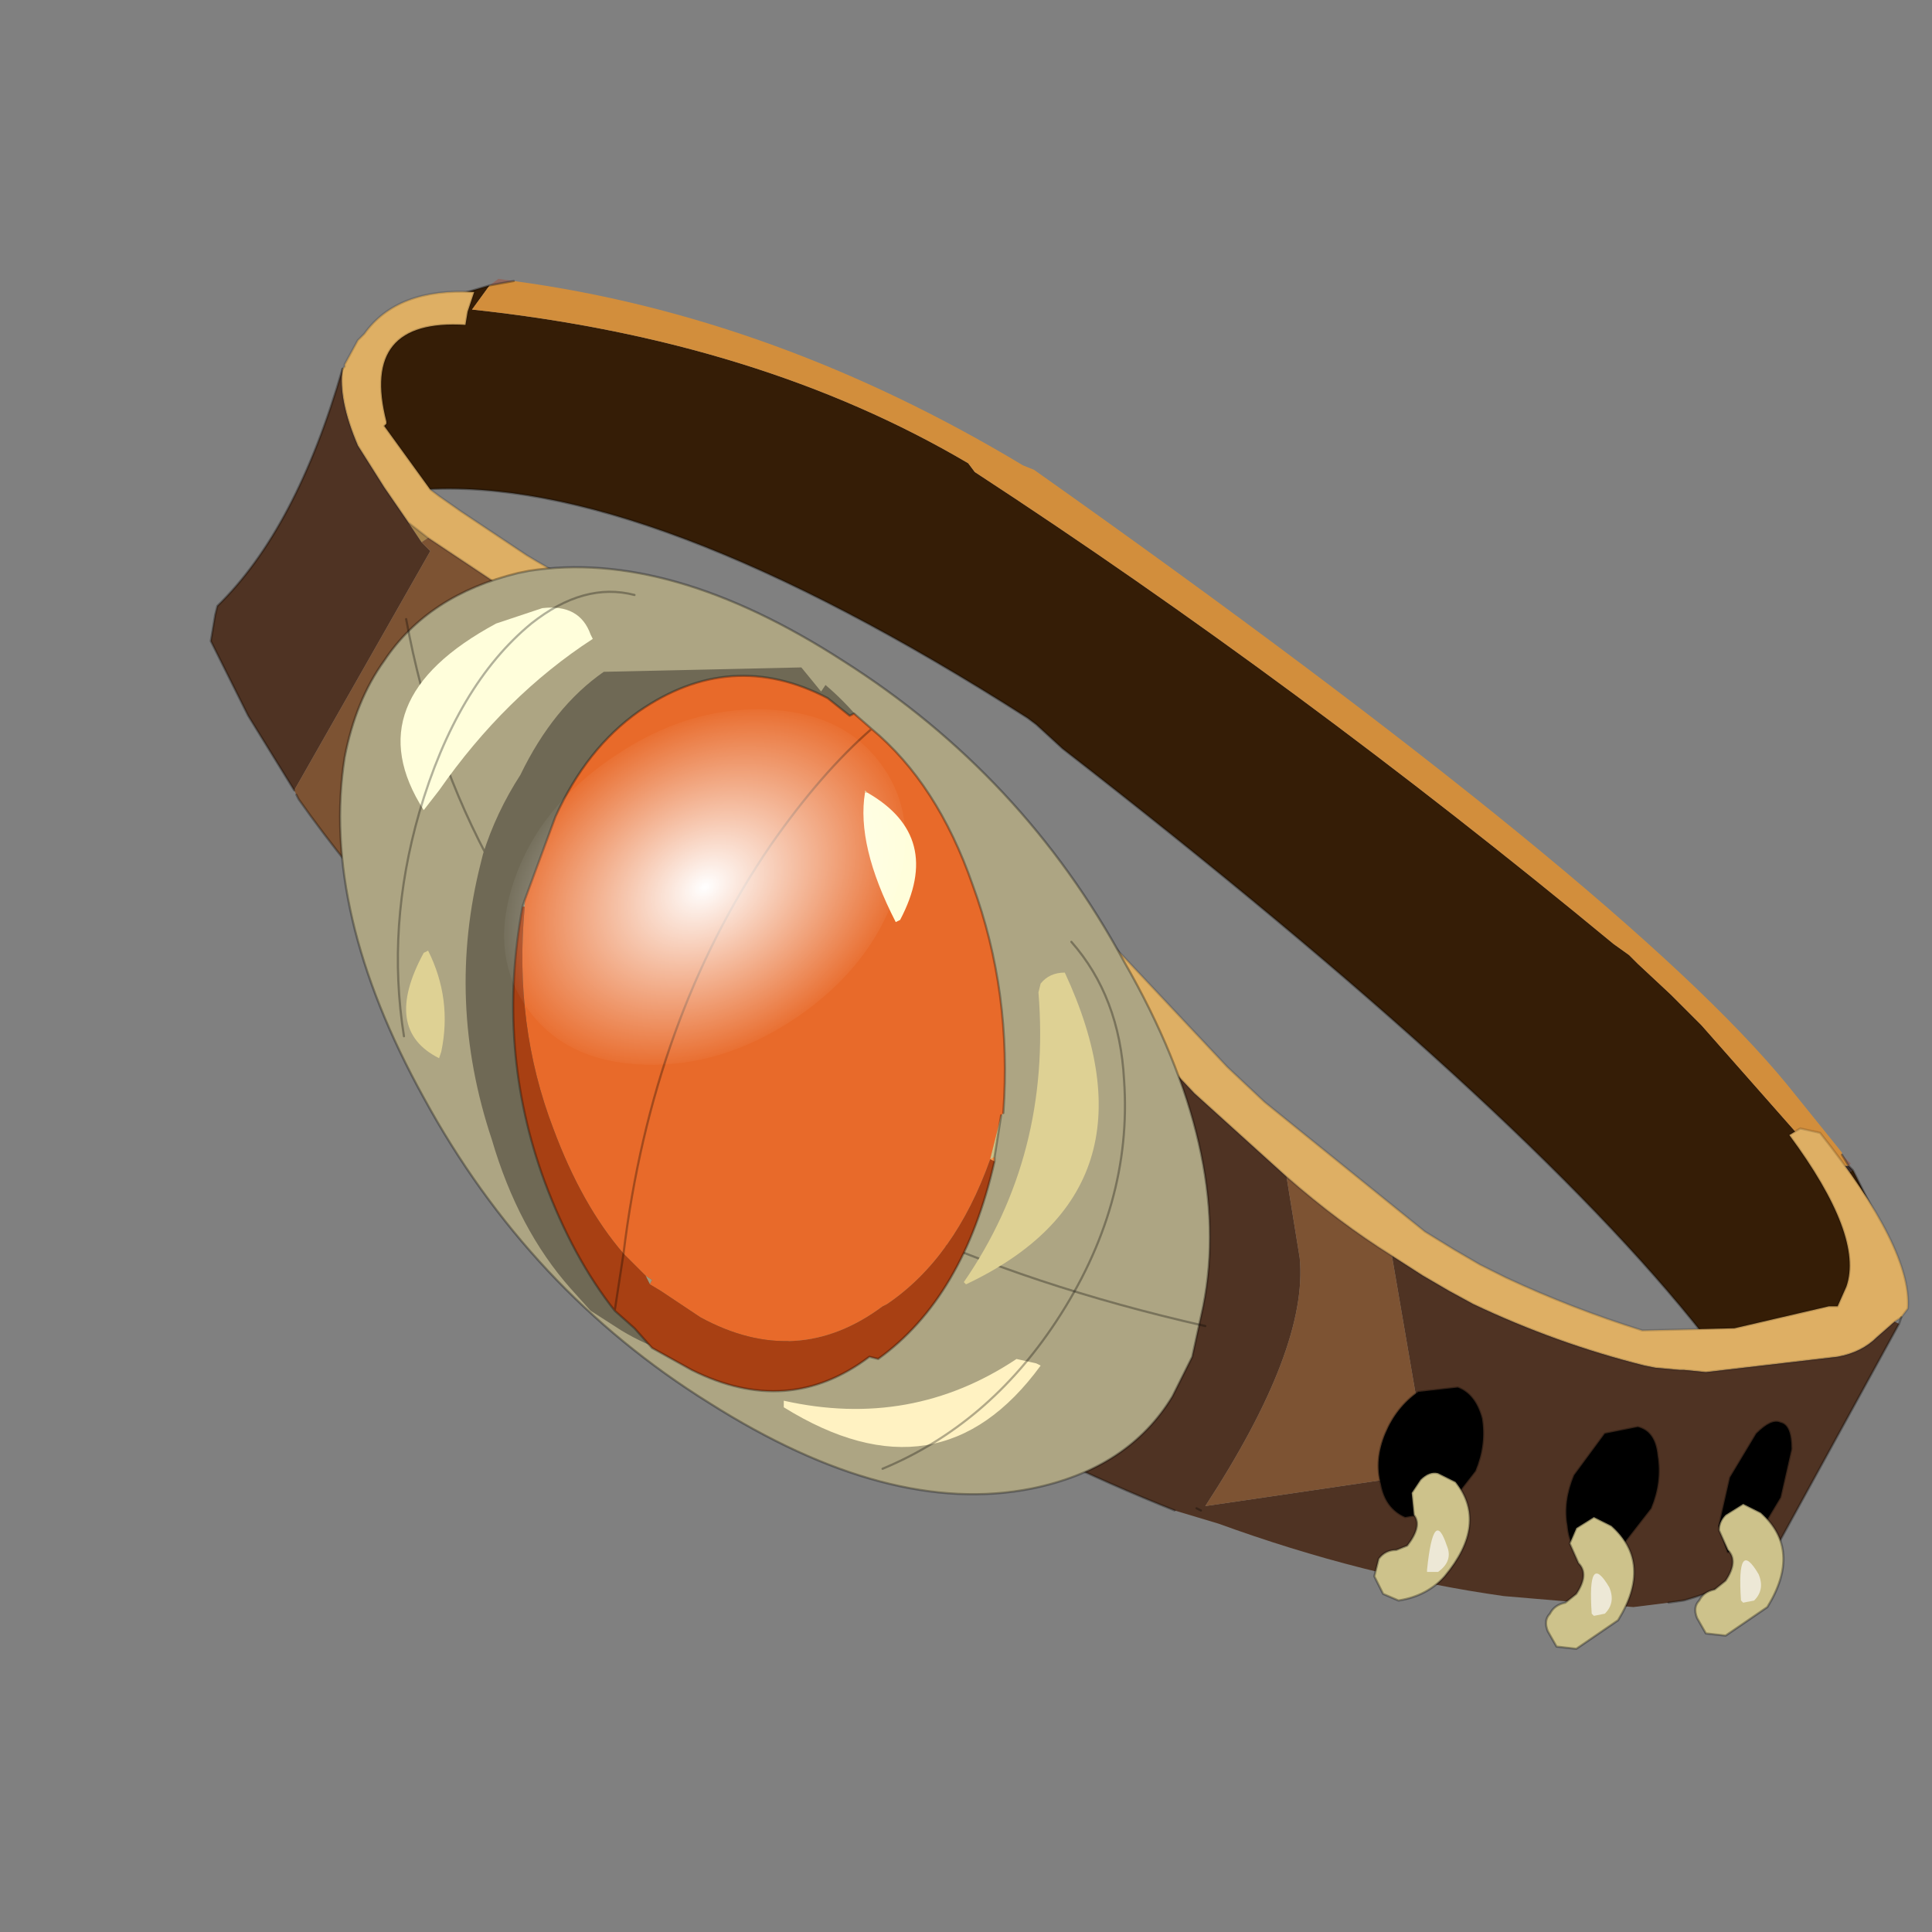 <?xml version="1.0" encoding="UTF-8" standalone="no"?>
<svg xmlns:xlink="http://www.w3.org/1999/xlink" height="440.0px" width="440.0px" xmlns="http://www.w3.org/2000/svg">
  <rect width="100%" height="100%" fill="#808080" stroke="none"/>
  <g transform="matrix(10.0, 0.0, 0.0, 10.0, 0.0, 0.0)">
    <use height="44.0" transform="matrix(1.0, 0.0, 0.0, 1.0, 0.0, 0.0)" width="44.0" xlink:href="#shape0"/>
    <use height="38.45" transform="matrix(0.176, -0.243, 0.121, 0.172, 10.688, 21.087)" width="34.5" xlink:href="#sprite0"/>
    <use height="28.1" transform="matrix(0.809, -0.264, 0.264, 0.809, 11.268, 19.823)" width="30.3" xlink:href="#sprite1"/>
    <use height="12.0" transform="matrix(1.0, 0.0, 0.0, 1.0, 20.1, 21.45)" width="5.5" xlink:href="#shape4"/>
    <use height="28.1" transform="matrix(-0.168, -0.823, -0.577, 0.212, 20.611, 23.76)" width="30.3" xlink:href="#sprite1"/>
    <use height="24.1" transform="matrix(1.0, 0.0, 0.0, 1.0, 9.05, 13.5)" width="31.55" xlink:href="#shape5"/>
  </g>
  <defs>
    <g id="shape0" transform="matrix(1.0, 0.0, 0.0, 1.0, 0.0, 0.0)">
      <path d="M44.0 44.0 L0.0 44.0 0.0 0.0 44.0 0.0 44.0 44.0" fill="#43adca" fill-opacity="0.0" fill-rule="evenodd" stroke="none"/>
      <path d="M11.7 6.4 L11.15 6.5 11.35 6.35 11.7 6.4 M42.1 26.55 L41.95 26.3 42.15 26.5 42.1 26.55" fill="#8f675e" fill-rule="evenodd" stroke="none"/>
      <path d="M42.0 26.75 L42.0 26.65 41.95 26.55 42.1 26.55 42.2 26.65 42.0 26.75 M9.6 11.15 L9.6 11.2 9.6 11.15" fill="#3d2e2a" fill-rule="evenodd" stroke="none"/>
      <path d="M41.95 27.35 L42.1 27.2 42.0 27.5 41.95 27.35" fill="#a68d6f" fill-rule="evenodd" stroke="none"/>
      <path d="M11.15 6.5 L10.75 7.05 Q17.3 7.75 22.05 10.55 L22.2 10.75 Q29.55 15.55 36.75 21.5 L37.1 21.75 37.3 21.95 38.05 22.65 38.75 23.35 41.0 25.9 41.95 27.35 42.0 27.5 42.1 27.2 42.0 26.75 42.2 26.65 43.1 28.45 43.1 30.15 38.8 30.4 Q34.7 25.2 24.2 17.05 L23.6 16.5 23.4 16.35 Q14.7 10.8 9.6 11.15 L9.6 11.2 8.25 9.0 9.1 7.1 11.15 6.5" fill="#351d06" fill-rule="evenodd" stroke="none"/>
      <path d="M11.7 6.4 Q17.65 7.2 23.3 10.6 L23.55 10.7 Q37.05 20.25 40.7 24.7 L41.95 26.25 41.95 26.3 42.1 26.55 41.95 26.55 42.0 26.65 42.0 26.75 42.1 27.2 41.95 27.35 41.0 25.9 38.75 23.35 38.05 22.65 37.3 21.95 37.1 21.75 36.75 21.5 Q29.55 15.55 22.2 10.75 L22.05 10.55 Q17.3 7.75 10.75 7.05 L11.15 6.5 11.7 6.4" fill="#d28e3c" fill-rule="evenodd" stroke="none"/>
      <path d="M11.7 6.4 L11.15 6.5 M42.1 26.55 L41.95 26.3 M42.1 26.55 L42.2 26.65 43.1 28.45 43.1 30.15 38.8 30.4 Q34.7 25.2 24.2 17.05 L23.6 16.5 23.4 16.35 Q14.7 10.8 9.6 11.15 L9.6 11.2 8.25 9.0 9.1 7.1 11.15 6.5" fill="none" stroke="#000000" stroke-linecap="round" stroke-linejoin="round" stroke-opacity="0.302" stroke-width="0.05"/>
      <path d="M32.7 34.5 L32.65 34.5 32.7 34.5" fill="#47392f" fill-rule="evenodd" stroke="none"/>
      <path d="M9.3 11.9 L9.75 12.25 9.6 12.35 9.3 11.9" fill="#a6844b" fill-rule="evenodd" stroke="none"/>
      <path d="M7.8 8.4 L7.85 8.35 7.85 8.3 8.15 7.75 8.3 7.6 Q9.05 6.55 10.8 6.65 L10.65 7.1 10.6 7.4 Q8.2 7.25 8.8 9.6 L8.8 9.65 8.75 9.7 9.8 11.15 10.0 11.3 10.5 11.65 12.0 12.65 Q13.8 13.75 16.6 14.75 L18.6 15.75 19.8 16.55 23.25 19.3 27.95 24.3 28.8 25.1 32.45 28.05 33.1 28.45 33.7 28.8 34.3 29.1 Q35.8 29.8 37.4 30.3 L39.5 30.25 41.65 29.75 41.85 29.75 42.05 29.3 Q42.45 28.15 40.75 25.85 L41.0 25.7 41.45 25.8 Q43.55 28.45 43.45 29.8 L43.3 30.0 43.15 30.1 42.75 30.45 Q42.4 30.8 41.85 30.9 L38.85 31.25 38.35 31.2 38.25 31.2 37.7 31.15 37.45 31.1 Q35.45 30.6 33.55 29.7 L33.0 29.4 32.4 29.05 31.7 28.6 Q30.5 27.85 29.3 26.8 L27.2 24.9 22.5 19.9 19.35 17.3 17.85 16.35 15.85 15.35 Q13.05 14.3 11.25 13.25 L9.75 12.25 9.3 11.9 8.75 11.1 8.15 10.15 Q7.7 9.1 7.8 8.4" fill="#deaf64" fill-rule="evenodd" stroke="none"/>
      <path d="M7.8 8.4 Q7.7 9.1 8.15 10.15 L8.75 11.1 9.3 11.9 9.6 12.35 9.8 12.55 6.7 18.0 5.65 16.3 4.8 14.6 4.9 14.0 4.95 13.8 Q6.75 12.05 7.8 8.4 M19.35 17.3 L22.5 19.9 27.2 24.9 29.3 26.8 29.6 28.65 Q29.8 30.7 27.45 34.3 L32.55 33.55 31.7 28.6 32.4 29.05 33.0 29.4 33.55 29.7 Q35.45 30.6 37.45 31.1 L37.7 31.15 38.25 31.2 38.35 31.2 38.85 31.25 41.85 30.9 Q42.4 30.8 42.75 30.45 L43.15 30.1 43.25 30.15 40.45 35.25 40.3 35.45 Q39.6 36.1 38.35 36.45 L38.0 36.5 37.2 36.6 34.25 36.35 Q31.05 35.9 27.75 34.7 L27.25 34.55 26.75 34.4 Q23.85 33.25 20.9 31.55 L20.25 31.2 18.05 29.8 14.0 26.1 19.35 17.3 M32.65 34.5 L32.7 34.5 32.65 34.5 M27.25 34.35 L27.35 34.4 27.25 34.35" fill="#4f3323" fill-rule="evenodd" stroke="none"/>
      <path d="M9.75 12.25 L11.25 13.25 Q13.05 14.3 15.85 15.35 L17.85 16.35 19.35 17.3 14.0 26.1 13.0 25.15 Q8.95 21.25 6.8 18.2 L6.75 18.1 6.7 18.0 9.8 12.55 9.6 12.35 9.75 12.25 M29.3 26.8 Q30.5 27.85 31.7 28.6 L32.55 33.55 27.45 34.3 Q29.8 30.7 29.6 28.65 L29.3 26.8" fill="#7d5333" fill-rule="evenodd" stroke="none"/>
      <path d="M43.25 30.15 L43.3 30.0 M6.75 18.1 L6.8 18.2 Q8.95 21.25 13.0 25.15 L14.0 26.1 18.05 29.8 20.25 31.2 20.9 31.55 Q23.85 33.25 26.75 34.4 M6.7 18.0 L5.65 16.3 4.8 14.6 4.9 14.0 4.95 13.8 Q6.75 12.05 7.8 8.4 M38.0 36.5 L38.35 36.45 Q39.6 36.1 40.3 35.45 L40.45 35.25 43.25 30.15 M32.65 34.5 L32.7 34.5 M27.25 34.35 L27.35 34.4 27.25 34.35" fill="none" stroke="#000000" stroke-linecap="round" stroke-linejoin="round" stroke-opacity="0.302" stroke-width="0.05"/>
      <path d="M43.15 30.1 L43.3 30.0 43.45 29.8 Q43.55 28.45 41.45 25.8 L41.0 25.7 40.75 25.85 Q42.45 28.15 42.05 29.3 L41.85 29.75 41.65 29.75 39.5 30.25 37.4 30.3 Q35.8 29.8 34.3 29.1 L33.7 28.8 33.1 28.45 32.45 28.05 28.8 25.1 27.95 24.3 23.25 19.3 19.8 16.55 18.6 15.75 16.6 14.75 Q13.8 13.75 12.0 12.65 L10.5 11.65 10.0 11.3 9.8 11.15 8.75 9.7 8.8 9.65 8.8 9.6 Q8.2 7.25 10.6 7.4 L10.65 7.1 10.8 6.65 Q9.05 6.55 8.3 7.6 L8.15 7.75 7.85 8.3 7.85 8.35 7.8 8.4 Q7.7 9.1 8.15 10.15 L8.75 11.1 9.3 11.9 9.75 12.25 11.25 13.25 Q13.05 14.3 15.85 15.35 L17.85 16.35 19.35 17.3 22.5 19.9 27.2 24.9 29.3 26.8 Q30.5 27.85 31.7 28.6 L32.4 29.05 33.0 29.4 33.55 29.7 Q35.45 30.6 37.45 31.1 L37.7 31.15 38.25 31.2 38.35 31.2 38.85 31.25 41.85 30.9 Q42.4 30.8 42.75 30.45 L43.15 30.1" fill="none" stroke="#000000" stroke-linecap="round" stroke-linejoin="round" stroke-opacity="0.153" stroke-width="0.05"/>
      <path d="M12.05 13.0 Q15.25 12.5 19.2 15.05 23.3 17.65 25.6 21.9 28.1 26.25 27.4 29.75 L27.15 30.9 26.7 31.8 Q25.7 33.45 23.5 33.9 20.25 34.55 16.15 31.95 12.05 29.4 9.65 25.0 7.3 20.75 7.85 17.25 8.1 15.95 8.75 15.05 9.75 13.55 11.8 13.05 L12.05 13.0 M17.2 18.15 Q14.65 16.5 12.5 16.85 11.2 17.1 10.6 18.1 L10.1 19.35 10.05 19.45 Q9.65 21.7 11.15 24.4 12.35 26.6 14.25 28.15 L15.3 28.8 Q17.75 30.45 19.85 30.05 L19.95 30.05 21.05 29.7 Q22.1 29.05 22.4 27.55 22.8 25.35 21.25 22.55 20.05 20.25 18.0 18.7 20.05 20.25 21.25 22.55 22.8 25.35 22.4 27.55 22.1 29.05 21.05 29.7 L19.95 30.05 19.85 30.05 Q17.75 30.45 15.3 28.8 L14.25 28.15 Q12.35 26.6 11.15 24.4 9.65 21.7 10.05 19.45 L10.1 19.35 10.6 18.1 Q11.2 17.1 12.5 16.85 14.65 16.5 17.2 18.15 L18.0 18.7 17.25 18.15 17.2 18.15" fill="#ada583" fill-rule="evenodd" stroke="none"/>
      <path d="M18.0 18.7 Q20.05 20.25 21.25 22.55 22.8 25.35 22.4 27.55 22.1 29.05 21.05 29.7 L19.95 30.05 19.85 30.05 Q17.75 30.45 15.3 28.8 L14.25 28.15 Q12.35 26.6 11.15 24.4 9.65 21.7 10.05 19.45 L10.1 19.35 10.6 18.1 Q11.2 17.1 12.5 16.85 14.65 16.5 17.2 18.15 M18.0 18.7 L17.2 18.15" fill="none" stroke="#010101" stroke-linecap="round" stroke-linejoin="round" stroke-opacity="0.0" stroke-width="0.05"/>
      <path d="M12.05 13.0 Q15.25 12.5 19.2 15.05 23.3 17.65 25.6 21.9 28.1 26.25 27.4 29.75 L27.15 30.9 26.7 31.8 Q25.7 33.45 23.5 33.9 20.25 34.55 16.15 31.95 12.05 29.4 9.65 25.0 7.3 20.75 7.85 17.25 8.1 15.95 8.75 15.05 9.75 13.55 11.8 13.05 L12.05 13.0" fill="none" stroke="#000000" stroke-linecap="round" stroke-linejoin="round" stroke-opacity="0.302" stroke-width="0.05"/>
      <path d="M9.25 14.1 Q11.55 26.6 27.45 30.2" fill="none" stroke="#000000" stroke-linecap="round" stroke-linejoin="round" stroke-opacity="0.302" stroke-width="0.05"/>
      <path d="M18.8 15.6 Q20.45 17.0 21.25 19.65 22.0 22.2 21.65 24.85 L21.65 24.95 21.6 25.15 21.4 25.85 Q20.6 28.95 18.5 30.35 L18.4 30.3 Q16.3 31.6 14.15 30.3 L13.45 29.85 13.0 29.35 Q11.8 28.0 11.2 25.95 10.15 22.8 10.95 19.65 L11.0 19.45 Q11.3 18.5 11.85 17.65 12.6 16.1 13.75 15.3 L18.25 15.2 18.7 15.75 18.8 15.6" fill="#6f6955" fill-rule="evenodd" stroke="none"/>
      <path d="M22.8 25.4 L22.65 26.35 22.55 26.4 22.8 25.4 M11.95 20.65 L11.9 20.65 11.95 20.65" fill="#cbc087" fill-rule="evenodd" stroke="none"/>
      <path d="M11.9 20.65 L11.95 20.5 11.95 20.65 11.9 20.65 M14.7 29.05 L14.85 29.15 14.8 29.25 14.7 29.05" fill="#a1987a" fill-rule="evenodd" stroke="none"/>
      <path d="M22.85 25.35 L22.8 25.4 22.55 26.4 Q21.75 28.65 20.2 29.7 L20.1 29.75 Q18.15 31.2 15.95 30.0 L15.05 29.4 14.8 29.25 14.85 29.15 14.7 29.05 14.2 28.55 Q13.25 27.45 12.6 25.7 11.7 23.35 11.95 20.65 L11.95 20.5 12.65 18.6 Q13.35 17.05 14.55 16.2 16.65 14.75 18.85 15.9 L19.35 16.3 19.45 16.25 19.85 16.6 Q21.35 17.85 22.15 20.15 23.05 22.6 22.85 25.35 M19.85 16.6 Q18.7 17.6 17.55 19.25 14.85 23.2 14.2 28.55 14.85 23.2 17.55 19.25 18.7 17.6 19.85 16.6" fill="#e86a2a" fill-rule="evenodd" stroke="none"/>
      <path d="M22.65 26.35 L22.65 26.45 22.55 26.4 22.65 26.35" fill="#ff9545" fill-rule="evenodd" stroke="none"/>
      <path d="M22.65 26.45 Q21.95 29.55 20.0 30.95 L19.8 30.9 Q17.95 32.3 15.75 31.2 L14.85 30.7 14.45 30.25 14.0 29.85 Q13.05 28.65 12.4 26.9 11.3 23.9 11.9 20.65 L11.95 20.65 Q11.7 23.35 12.6 25.7 13.25 27.45 14.2 28.55 L14.7 29.05 14.8 29.25 15.05 29.4 15.95 30.0 Q18.15 31.2 20.1 29.75 L20.2 29.7 Q21.75 28.65 22.55 26.4 L22.65 26.45 M14.0 29.85 L14.2 28.55 14.0 29.85" fill="#a84013" fill-rule="evenodd" stroke="none"/>
      <path d="M22.8 25.4 L22.65 26.35 22.65 26.45 Q21.95 29.55 20.0 30.95 L19.8 30.9 Q17.95 32.3 15.75 31.2 L14.85 30.7 14.45 30.25 14.0 29.85 Q13.05 28.65 12.4 26.9 11.3 23.9 11.9 20.65 L11.95 20.5 12.65 18.6 Q13.35 17.05 14.55 16.2 16.65 14.75 18.85 15.9 L19.35 16.3 19.45 16.25 19.85 16.6 Q21.35 17.85 22.15 20.15 23.05 22.6 22.85 25.35 M14.2 28.55 Q14.85 23.2 17.55 19.25 18.7 17.6 19.85 16.6 M14.2 28.55 L14.0 29.85" fill="none" stroke="#000000" stroke-linecap="round" stroke-linejoin="round" stroke-opacity="0.302" stroke-width="0.05"/>
      <path d="M13.45 14.45 L13.5 14.55 Q11.5 15.85 10.0 18.0 L9.65 18.45 Q8.05 15.95 11.3 14.2 L12.35 13.85 Q13.2 13.75 13.45 14.45" fill="#fffedb" fill-rule="evenodd" stroke="none"/>
      <path d="M22.0 29.25 L21.95 29.2 Q23.95 26.3 23.65 22.6 L23.7 22.4 Q23.9 22.15 24.25 22.15 26.55 27.1 22.0 29.25" fill="#ded194" fill-rule="evenodd" stroke="none"/>
      <path d="M19.7 18.05 L19.7 18.0 19.75 18.05 19.7 18.05" fill="#ded194" fill-rule="evenodd" stroke="none"/>
      <path d="M19.75 18.05 Q21.5 19.05 20.5 20.95 L20.4 21.0 Q19.5 19.25 19.7 18.05 L19.75 18.05" fill="#fffedb" fill-rule="evenodd" stroke="none"/>
      <path d="M10.05 23.95 L10.0 24.1 Q8.7 23.45 9.65 21.7 L9.75 21.65 Q10.3 22.75 10.05 23.95" fill="#ded194" fill-rule="evenodd" stroke="none"/>
      <path d="M23.6 31.05 L23.7 31.1 Q21.4 34.25 17.85 32.05 L17.85 31.9 Q20.75 32.55 23.15 30.95 L23.6 31.05" fill="#fff2c2" fill-rule="evenodd" stroke="none"/>
      <path d="M39.95 35.1 L39.35 35.35 39.15 34.75 39.4 33.65 40.0 32.65 Q40.35 32.3 40.55 32.4 40.8 32.45 40.8 33.0 L40.55 34.1 39.95 35.1" fill="#000000" fill-rule="evenodd" stroke="none"/>
      <path d="M39.95 35.1 L39.35 35.35 39.15 34.75 39.4 33.65 40.0 32.65 Q40.35 32.3 40.55 32.4 40.8 32.45 40.8 33.0 L40.55 34.1 39.95 35.1 Z" fill="none" stroke="#000000" stroke-linecap="round" stroke-linejoin="round" stroke-opacity="0.302" stroke-width="0.05"/>
      <path d="M36.9 35.25 Q36.5 35.55 36.1 35.45 35.75 35.3 35.7 34.75 35.6 34.2 35.85 33.6 L36.55 32.65 37.3 32.5 Q37.7 32.6 37.75 33.15 37.85 33.75 37.6 34.35 L36.9 35.25" fill="#000000" fill-rule="evenodd" stroke="none"/>
      <path d="M36.9 35.25 Q36.5 35.55 36.1 35.45 35.75 35.3 35.7 34.75 35.6 34.2 35.85 33.6 L36.55 32.65 37.3 32.5 Q37.7 32.6 37.75 33.15 37.85 33.75 37.6 34.35 L36.9 35.25 Z" fill="none" stroke="#000000" stroke-linecap="round" stroke-linejoin="round" stroke-opacity="0.302" stroke-width="0.05"/>
      <path d="M32.9 34.4 L32.0 34.55 Q31.55 34.35 31.45 33.8 31.3 33.25 31.55 32.65 31.8 32.05 32.3 31.7 L33.2 31.6 Q33.6 31.75 33.75 32.3 33.85 32.9 33.6 33.5 L32.9 34.4" fill="#000000" fill-rule="evenodd" stroke="none"/>
      <path d="M32.9 34.4 L32.0 34.55 Q31.55 34.35 31.45 33.8 31.3 33.25 31.55 32.65 31.8 32.05 32.3 31.7 L33.2 31.6 Q33.6 31.75 33.75 32.3 33.85 32.9 33.6 33.5 L32.9 34.4 Z" fill="none" stroke="#000000" stroke-linecap="round" stroke-linejoin="round" stroke-opacity="0.302" stroke-width="0.05"/>
    </g>
    <g id="sprite0" transform="matrix(1.0, 0.0, 0.0, 1.0, 17.25, 19.2)">
      <use height="38.45" transform="matrix(1.0, 0.0, 0.0, 1.0, -17.25, -19.2)" width="34.5" xlink:href="#shape1"/>
    </g>
    <g id="shape1" transform="matrix(1.0, 0.0, 0.0, 1.0, 17.25, 19.2)">
      <path d="M12.2 -6.25 Q17.25 1.25 17.25 8.4 17.25 15.55 12.2 18.15 7.15 20.75 0.0 17.3 -7.15 13.8 -12.2 6.3 -17.25 -1.2 -17.25 -8.35 -17.25 -15.5 -12.2 -18.1 -7.15 -20.7 0.0 -17.2 7.15 -13.75 12.2 -6.25" fill="url(#gradient0)" fill-rule="evenodd" stroke="none"/>
    </g>
    <radialGradient cx="0" cy="0" gradientTransform="matrix(0.022, 0.011, 0.0, 0.022, 0.0, 0.05)" gradientUnits="userSpaceOnUse" id="gradient0" r="819.2" spreadMethod="pad">
      <stop offset="0.0" stop-color="#ffffff"/>
      <stop offset="1.0" stop-color="#ffffff" stop-opacity="0.0"/>
    </radialGradient>
    <g id="sprite1" transform="matrix(1.0, 0.0, 0.0, 1.0, 16.45, 16.2)">
      <clipPath id="clipPath0" transform="matrix(1.0, 0.0, 0.0, 1.0, 16.45, 16.2)">
        <use height="28.1" transform="matrix(1.0, 0.0, 0.0, 1.0, -16.45, -16.2)" width="28.15" xlink:href="#shape2"/>
      </clipPath>
      <g clip-path="url(#clipPath0)">
        <use height="16.7" transform="matrix(-0.222, 0.805, 0.853, -0.085, -3.15, -9.4)" width="8.7" xlink:href="#sprite2"/>
        <use height="16.7" transform="matrix(-0.881, 0.738, 0.928, 0.438, -1.65, -6.15)" width="8.7" xlink:href="#sprite2"/>
        <use height="16.7" transform="matrix(-1.129, 0.1, 0.313, 0.704, -3.95, -1.6)" width="8.7" xlink:href="#sprite2"/>
      </g>
    </g>
    <g id="shape2" transform="matrix(1.0, 0.0, 0.0, 1.0, 16.45, 16.2)">
      <path d="M10.6 -16.2 L10.9 -14.5 11.2 -10.05 11.1 -7.05 11.0 -5.05 Q11.0 -3.2 11.7 1.1 11.7 2.9 11.2 4.15 10.4 5.95 8.7 5.9 7.45 5.85 6.9 6.35 L4.9 8.7 Q4.1 9.55 2.25 10.5 -0.7 11.9 -4.0 11.9 -6.4 11.9 -9.05 10.45 -11.25 9.2 -12.4 7.8 -13.3 6.65 -15.45 4.9 L-16.45 4.05 -15.85 2.45 -15.5 1.9 -12.7 2.35 Q-9.2 2.35 -6.2 0.0 -3.15 -2.35 -2.3 -5.65 -1.5 -8.95 -3.45 -11.3 L-4.0 -11.95 0.5 -14.55 Q4.45 -16.2 9.95 -16.2 L10.6 -16.2" fill="#938042" fill-rule="evenodd" stroke="none"/>
    </g>
    <g id="sprite2" transform="matrix(1.0, 0.0, 0.0, 1.0, 0.0, 0.0)">
      <use height="16.7" transform="matrix(1.0, 0.0, 0.0, 1.0, 0.0, 0.0)" width="7.3" xlink:href="#shape3"/>
      <use height="38.45" transform="matrix(0.136, 0.038, -0.075, 0.182, 4.044, 6.942)" width="34.5" xlink:href="#sprite0"/>
    </g>
    <g id="shape3" transform="matrix(1.0, 0.0, 0.0, 1.0, 0.0, 0.0)">
      <path d="M2.8 0.25 L3.65 0.0 4.45 0.2 Q5.45 0.7 6.2 2.45 7.3 4.9 7.3 8.35 L7.3 8.9 Q7.25 11.05 6.75 12.85 L6.2 14.25 Q5.65 15.6 4.95 16.2 4.35 16.7 3.65 16.7 2.95 16.7 2.35 16.15 1.65 15.6 1.15 14.4 L1.05 14.25 Q0.25 12.4 0.1 10.0 L0.0 8.35 Q0.0 4.9 1.05 2.45 1.8 0.75 2.8 0.25 M3.2 1.3 Q2.45 1.65 1.9 2.85 1.1 4.55 1.1 6.95 L1.2 8.15 Q1.3 9.8 1.9 11.1 L2.0 11.2 Q2.35 12.05 2.9 12.45 3.3 12.8 3.85 12.8 4.35 12.8 4.8 12.45 5.35 12.05 5.75 11.1 L6.15 10.1 Q6.55 8.85 6.55 7.35 L6.55 6.95 Q6.55 4.55 5.75 2.85 5.2 1.6 4.45 1.25 L3.85 1.15 3.2 1.3" fill="url(#gradient1)" fill-rule="evenodd" stroke="none"/>
      <path d="M3.2 1.3 L3.85 1.15 4.45 1.25 Q5.2 1.6 5.75 2.85 6.55 4.55 6.55 6.95 L6.55 7.35 Q6.55 8.85 6.15 10.1 L5.75 11.1 Q5.35 12.05 4.8 12.45 4.35 12.8 3.85 12.8 3.3 12.8 2.9 12.45 2.35 12.05 2.0 11.2 L1.9 11.1 Q1.3 9.8 1.2 8.15 L1.1 6.95 Q1.1 4.55 1.9 2.85 2.45 1.65 3.2 1.3" fill="#95351e" fill-rule="evenodd" stroke="none"/>
      <path d="M2.8 0.25 L3.65 0.0 4.45 0.2 Q5.45 0.7 6.2 2.45 7.3 4.9 7.3 8.35 L7.3 8.9 Q7.25 11.05 6.75 12.85 L6.2 14.25 Q5.65 15.6 4.95 16.2 4.35 16.7 3.65 16.7 2.95 16.7 2.35 16.15 1.65 15.6 1.15 14.4 L1.05 14.25 Q0.25 12.4 0.1 10.0 L0.0 8.35 Q0.0 4.9 1.05 2.45 1.8 0.75 2.8 0.25 M3.2 1.3 L3.85 1.15 4.45 1.25 Q5.2 1.6 5.75 2.85 6.55 4.55 6.55 6.95 L6.55 7.35 Q6.55 8.85 6.15 10.1 L5.75 11.1 Q5.35 12.05 4.8 12.45 4.35 12.8 3.85 12.8 3.3 12.8 2.9 12.45 2.35 12.05 2.0 11.2 L1.9 11.1 Q1.3 9.8 1.2 8.15 L1.1 6.95 Q1.1 4.55 1.9 2.85 2.45 1.65 3.2 1.3" fill="none" stroke="#000000" stroke-linecap="round" stroke-linejoin="round" stroke-opacity="0.302" stroke-width="0.05"/>
    </g>
    <linearGradient gradientTransform="matrix(-7.0E-4, -0.009, 0.005, -4.0E-4, 0.95, 7.15)" gradientUnits="userSpaceOnUse" id="gradient1" spreadMethod="pad" x1="-819.2" x2="819.2">
      <stop offset="0.0" stop-color="#fb9445"/>
      <stop offset="1.0" stop-color="#c23a1f"/>
    </linearGradient>
    <g id="shape4" transform="matrix(1.0, 0.0, 0.0, 1.0, -20.1, -21.45)">
      <path d="M24.4 21.45 Q25.5 22.7 25.6 24.6 25.8 27.45 24.05 30.1 22.5 32.45 20.1 33.45" fill="none" stroke="#000000" stroke-linecap="round" stroke-linejoin="round" stroke-opacity="0.302" stroke-width="0.05"/>
    </g>
    <g id="shape5" transform="matrix(1.0, 0.0, 0.0, 1.0, -9.05, -13.5)">
      <path d="M14.45 13.55 Q13.3 13.25 12.1 14.2 10.4 15.6 9.55 18.5 8.8 21.1 9.2 23.6" fill="none" stroke="#000000" stroke-linecap="round" stroke-linejoin="round" stroke-opacity="0.302" stroke-width="0.05"/>
      <path d="M31.3 35.9 L31.4 35.5 Q31.55 35.3 31.8 35.3 L32.05 35.2 Q32.4 34.75 32.2 34.5 L32.15 34.0 32.35 33.7 Q32.55 33.5 32.75 33.55 L33.15 33.75 Q33.9 34.7 32.9 35.9 32.5 36.35 31.85 36.45 L31.5 36.3 31.3 35.9" fill="#cdc28b" fill-rule="evenodd" stroke="none"/>
      <path d="M31.3 35.9 L31.5 36.3 31.85 36.45 Q32.5 36.35 32.9 35.9 33.9 34.7 33.15 33.75 L32.75 33.55 Q32.55 33.5 32.35 33.7 L32.15 34.0 32.2 34.5 Q32.4 34.75 32.05 35.2 L31.8 35.3 Q31.55 35.3 31.4 35.5 L31.3 35.9 Z" fill="none" stroke="#000000" stroke-linecap="round" stroke-linejoin="round" stroke-opacity="0.302" stroke-width="0.05"/>
      <path d="M32.5 35.8 L32.5 35.75 Q32.65 34.3 32.95 35.2 33.1 35.55 32.75 35.8 L32.5 35.8" fill="#ede8d6" fill-rule="evenodd" stroke="none"/>
      <path d="M35.25 37.15 Q35.15 36.9 35.3 36.75 35.4 36.55 35.65 36.5 L35.9 36.3 Q36.2 35.85 35.95 35.6 L35.75 35.15 35.9 34.8 36.3 34.55 36.7 34.75 Q37.65 35.6 36.85 36.9 L35.9 37.55 35.45 37.5 35.25 37.15" fill="#cdc28b" fill-rule="evenodd" stroke="none"/>
      <path d="M35.25 37.15 L35.45 37.5 35.9 37.55 36.85 36.9 Q37.65 35.6 36.7 34.75 L36.3 34.55 35.9 34.8 35.75 35.15 35.95 35.6 Q36.2 35.85 35.9 36.3 L35.65 36.5 Q35.4 36.55 35.3 36.75 35.15 36.9 35.25 37.15 Z" fill="none" stroke="#000000" stroke-linecap="round" stroke-linejoin="round" stroke-opacity="0.302" stroke-width="0.05"/>
      <path d="M36.3 36.8 L36.25 36.75 Q36.15 35.3 36.65 36.15 36.8 36.5 36.55 36.75 L36.3 36.8" fill="#ede8d6" fill-rule="evenodd" stroke="none"/>
      <path d="M38.65 36.85 Q38.55 36.6 38.7 36.45 38.8 36.25 39.05 36.2 L39.3 36.0 Q39.6 35.55 39.35 35.3 L39.15 34.85 Q39.15 34.65 39.3 34.5 L39.7 34.25 40.1 34.45 Q41.05 35.3 40.25 36.6 L39.3 37.25 38.85 37.2 38.65 36.85" fill="#cdc28b" fill-rule="evenodd" stroke="none"/>
      <path d="M38.65 36.85 L38.85 37.2 39.3 37.25 40.25 36.6 Q41.05 35.3 40.1 34.45 L39.7 34.25 39.3 34.5 Q39.15 34.65 39.15 34.85 L39.35 35.3 Q39.6 35.55 39.3 36.0 L39.05 36.2 Q38.8 36.25 38.7 36.45 38.55 36.6 38.65 36.85 Z" fill="none" stroke="#000000" stroke-linecap="round" stroke-linejoin="round" stroke-opacity="0.302" stroke-width="0.05"/>
      <path d="M39.7 36.5 L39.65 36.45 Q39.55 35.0 40.05 35.85 40.2 36.2 39.95 36.45 L39.7 36.5" fill="#ede8d6" fill-rule="evenodd" stroke="none"/>
    </g>
  </defs>
</svg>
